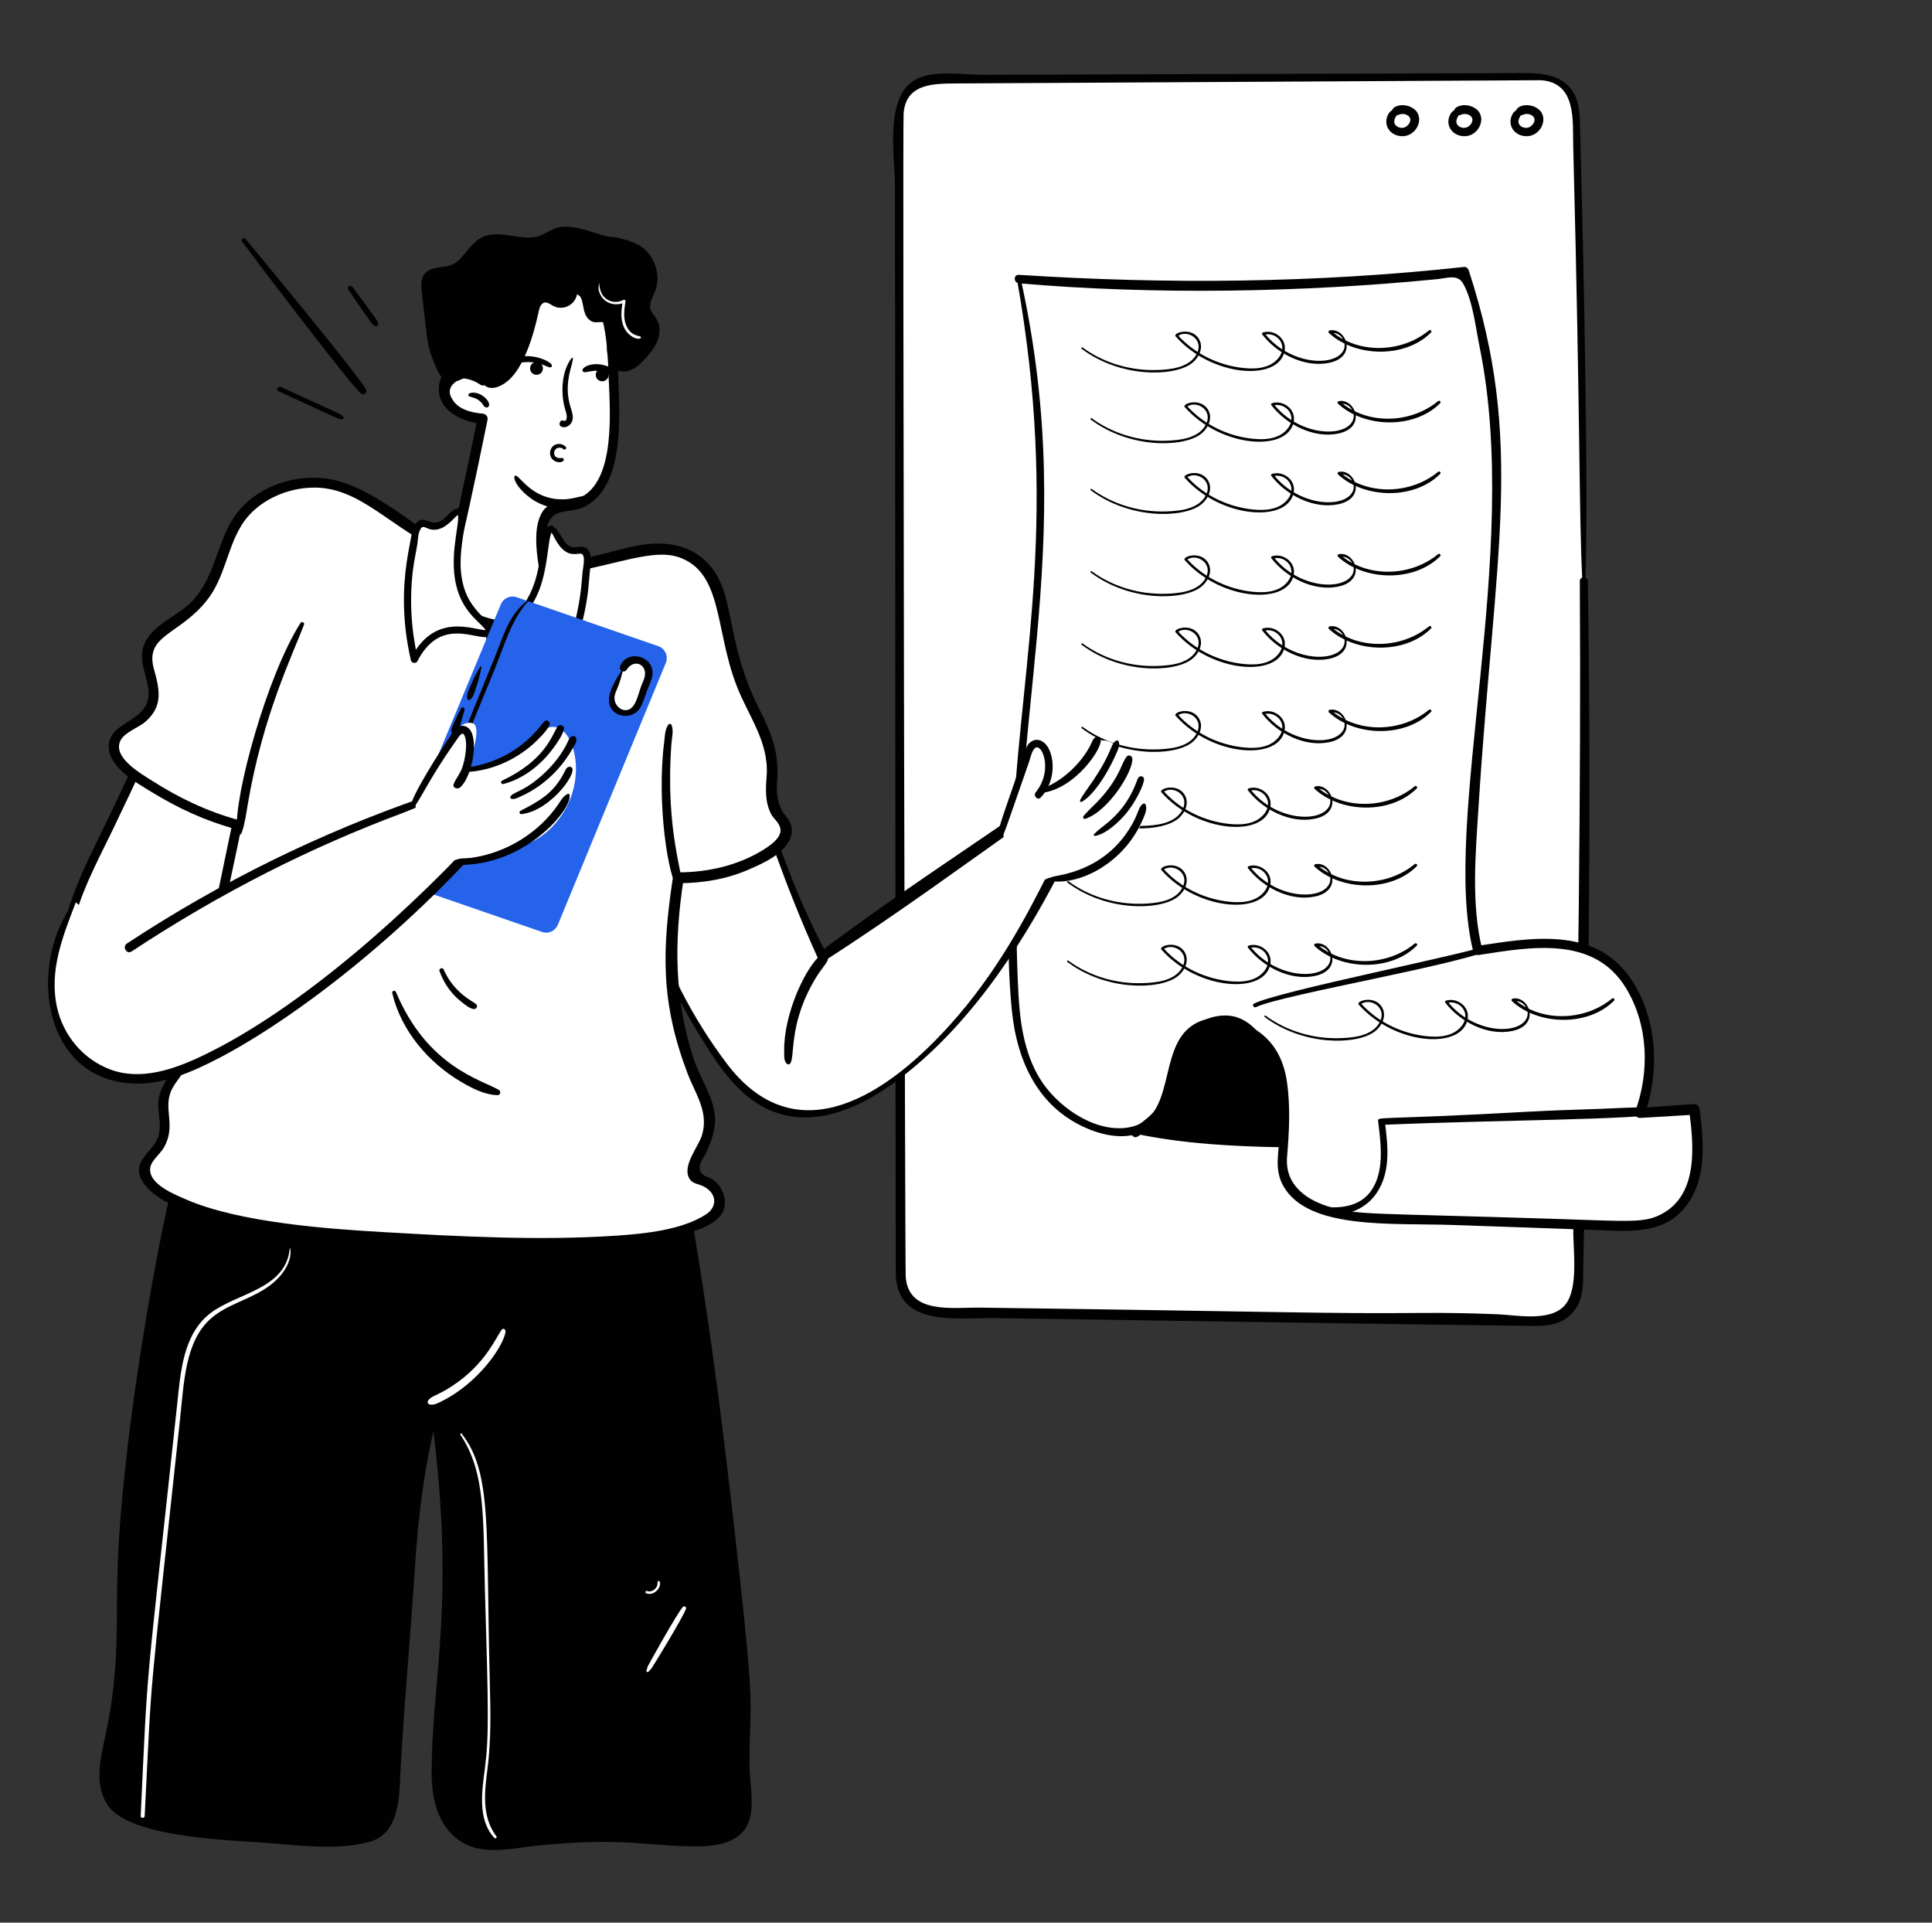 <svg width="201" height="200" viewBox="0 0 201 200" fill="none" xmlns="http://www.w3.org/2000/svg">
<rect x="0" y="0" width="201" height="200" fill="#333333" stroke="none"/>
<g id="Frame">
<path id="Vector" d="M163.947 11.461C163.893 9.509 162.289 7.961 160.337 7.969C139.269 8.061 118.2 8.153 97.132 8.246C95.151 8.255 93.551 9.864 93.553 11.845L93.709 132.901C93.711 134.864 95.289 136.463 97.253 136.49C118.321 136.786 139.389 137.081 160.457 137.377C162.426 137.405 164.053 135.847 164.102 133.878C165.105 93.729 165.089 52.907 163.948 11.462L163.947 11.461Z" fill="white"/>
<path id="Vector_2" d="M164.937 60.461C165.347 49.413 164.483 15.867 164.343 12.226C164.206 8.65 162.101 7.589 158.757 7.6C147.96 7.636 104.769 7.773 102.267 7.781C100.224 7.787 97.433 7.287 95.501 8.151C91.917 9.753 93.108 16.269 93.113 19.383C93.127 27.293 93.164 130.859 93.191 132.46C93.286 138.117 99.547 137.054 103.573 137.113C103.613 137.113 157.151 137.927 159.666 137.928C161.34 137.929 162.837 137.651 163.878 136.203C164.848 134.853 164.679 133.196 164.717 131.615C165.761 87.818 165.227 64.197 165.203 60.461C165.199 59.919 164.355 59.917 164.359 60.461C164.494 81.878 164.169 106.423 163.685 127.835C163.637 129.964 164.292 134.1 162.776 135.801C161.242 137.521 157.778 136.793 155.717 136.709C153.083 136.603 150.453 136.554 147.816 136.578C137.897 136.667 134.351 136.455 101.993 136.023C99.134 135.985 94.475 136.769 94.227 132.775C94.155 131.618 93.9 13.383 94.006 11.847C94.223 8.7 97.06 8.695 99.502 8.681C139.492 8.46 159.77 8.347 160.337 8.345C164.046 8.629 163.603 12.533 163.675 15.291C164.445 45.053 164.247 53.001 164.624 60.461C164.634 60.661 164.929 60.663 164.937 60.461Z" fill="#010101"/>
<path id="Vector_3" d="M145.266 11.569C144.827 11.831 144.49 12.44 144.707 13.01C144.93 13.595 145.613 13.816 146.133 13.705C146.829 13.555 147.351 12.785 147.149 12.159C146.929 11.476 145.918 11.179 145.266 11.569Z" fill="white"/>
<path id="Vector_4" d="M144.427 11.888C143.839 12.985 144.599 14.11 145.812 14.169C147.355 14.245 148.287 12.263 147.132 11.354C146.465 10.829 145.527 10.832 145.041 11.185C144.555 11.537 144.949 12.198 145.49 11.954C145.354 12.015 145.529 11.939 145.574 11.917C145.664 11.874 145.501 11.935 145.563 11.921C145.625 11.908 145.601 11.904 145.782 11.861C145.885 11.836 145.675 11.866 145.781 11.861C146.243 11.835 146.031 11.896 146.025 11.856C146.025 11.861 146.157 11.883 146.174 11.887C146.227 11.901 146.279 11.925 146.333 11.937C146.395 11.952 146.231 11.886 146.319 11.932C146.471 12.011 146.529 12.07 146.546 12.068C146.514 12.072 146.475 12.006 146.519 12.05C146.623 12.15 146.62 12.153 146.63 12.161C146.677 12.198 146.567 12.066 146.618 12.145C146.635 12.171 146.677 12.275 146.703 12.291C146.655 12.261 146.672 12.177 146.715 12.344C146.718 12.355 146.727 12.429 146.734 12.433C146.7 12.413 146.731 12.327 146.727 12.416C146.724 12.515 146.745 12.505 146.669 12.734C146.635 12.836 146.717 12.647 146.664 12.742C146.641 12.782 146.564 12.93 146.528 12.963C146.537 12.955 146.593 12.888 146.537 12.949C146.357 13.143 146.302 13.163 146.387 13.103C146.323 13.148 146.289 13.174 146.159 13.239C146.082 13.278 146.168 13.239 146.174 13.233C146.134 13.272 145.791 13.319 145.989 13.289C145.983 13.269 145.72 13.321 145.691 13.289L145.747 13.296C145.481 13.255 145.402 13.187 145.309 13.132C145.221 13.081 145.371 13.193 145.297 13.124C145.259 13.089 145.223 13.052 145.186 13.015C145.115 12.944 145.227 13.089 145.175 13.001C145.083 12.846 145.085 12.832 145.111 12.901C145.083 12.827 145.063 12.76 145.051 12.682C145.07 12.805 145.011 12.577 145.127 12.301C145.091 12.387 145.141 12.28 145.146 12.27C145.173 12.22 145.348 11.903 145.373 11.853C145.341 11.917 145.395 11.819 145.401 11.807C145.743 11.17 144.799 11.194 144.426 11.89L144.427 11.888Z" fill="#010101"/>
<path id="Vector_5" d="M151.726 11.569C151.287 11.831 150.951 12.44 151.168 13.01C151.391 13.595 152.073 13.816 152.593 13.705C153.289 13.555 153.811 12.785 153.609 12.159C153.389 11.476 152.378 11.179 151.726 11.569Z" fill="white"/>
<path id="Vector_6" d="M150.888 11.888C150.3 12.985 151.06 14.11 152.273 14.169C153.816 14.245 154.748 12.263 153.593 11.354C152.926 10.829 151.988 10.832 151.502 11.185C151.016 11.537 151.41 12.198 151.951 11.954C151.815 12.015 151.99 11.939 152.035 11.917C152.125 11.874 151.962 11.935 152.024 11.921C152.086 11.908 152.062 11.904 152.243 11.861C152.346 11.836 152.136 11.866 152.242 11.861C152.704 11.835 152.492 11.896 152.486 11.856C152.486 11.861 152.618 11.883 152.635 11.887C152.688 11.901 152.74 11.925 152.794 11.937C152.856 11.952 152.692 11.886 152.78 11.932C152.932 12.011 152.99 12.07 153.007 12.068C152.975 12.072 152.936 12.006 152.98 12.05C153.084 12.15 153.081 12.153 153.091 12.161C153.138 12.198 153.028 12.066 153.079 12.145C153.096 12.171 153.138 12.275 153.164 12.291C153.116 12.261 153.133 12.177 153.176 12.344C153.179 12.355 153.188 12.429 153.195 12.433C153.161 12.413 153.192 12.327 153.188 12.416C153.185 12.515 153.206 12.505 153.13 12.734C153.096 12.836 153.178 12.647 153.125 12.742C153.102 12.782 153.025 12.93 152.989 12.963C152.998 12.955 153.054 12.888 152.998 12.949C152.818 13.143 152.763 13.163 152.848 13.103C152.784 13.148 152.75 13.174 152.62 13.239C152.543 13.278 152.629 13.239 152.635 13.233C152.595 13.272 152.252 13.319 152.45 13.289C152.444 13.269 152.181 13.321 152.152 13.289L152.208 13.296C151.942 13.255 151.863 13.187 151.77 13.132C151.682 13.081 151.832 13.193 151.758 13.124C151.72 13.089 151.684 13.052 151.647 13.015C151.576 12.944 151.688 13.089 151.636 13.001C151.544 12.846 151.546 12.832 151.572 12.901C151.544 12.827 151.524 12.76 151.512 12.682C151.531 12.805 151.472 12.577 151.588 12.301C151.552 12.387 151.602 12.28 151.607 12.27C151.634 12.22 151.809 11.903 151.834 11.853C151.802 11.917 151.856 11.819 151.862 11.807C152.204 11.17 151.26 11.194 150.887 11.89L150.888 11.888Z" fill="#010101"/>
<path id="Vector_7" d="M158.187 11.569C157.748 11.831 157.412 12.44 157.629 13.01C157.852 13.595 158.534 13.816 159.054 13.705C159.75 13.555 160.272 12.785 160.07 12.159C159.85 11.476 158.839 11.179 158.187 11.569Z" fill="white"/>
<path id="Vector_8" d="M157.348 11.888C156.761 12.985 157.52 14.11 158.733 14.169C160.277 14.245 161.209 12.263 160.053 11.354C159.386 10.829 158.449 10.832 157.962 11.185C157.477 11.537 157.87 12.198 158.411 11.954C158.275 12.015 158.45 11.939 158.495 11.917C158.585 11.874 158.422 11.935 158.485 11.921C158.547 11.908 158.522 11.904 158.703 11.861C158.807 11.836 158.597 11.866 158.703 11.861C159.164 11.835 158.953 11.896 158.946 11.856C158.947 11.861 159.078 11.883 159.095 11.887C159.149 11.901 159.201 11.925 159.254 11.937C159.316 11.952 159.152 11.886 159.24 11.932C159.392 12.011 159.45 12.07 159.467 12.068C159.435 12.072 159.396 12.006 159.441 12.05C159.544 12.15 159.541 12.153 159.551 12.161C159.599 12.198 159.489 12.066 159.539 12.145C159.556 12.171 159.599 12.275 159.624 12.291C159.576 12.261 159.593 12.177 159.637 12.344C159.639 12.355 159.648 12.429 159.655 12.433C159.621 12.413 159.652 12.327 159.649 12.416C159.645 12.515 159.667 12.505 159.59 12.734C159.556 12.836 159.639 12.647 159.585 12.742C159.563 12.782 159.485 12.93 159.449 12.963C159.458 12.955 159.515 12.888 159.459 12.949C159.278 13.143 159.223 13.163 159.308 13.103C159.245 13.148 159.21 13.174 159.081 13.239C159.003 13.278 159.089 13.239 159.095 13.233C159.055 13.272 158.712 13.319 158.911 13.289C158.904 13.269 158.641 13.321 158.613 13.289L158.668 13.296C158.403 13.255 158.323 13.187 158.23 13.132C158.143 13.081 158.293 13.193 158.218 13.124C158.18 13.089 158.144 13.052 158.107 13.015C158.036 12.944 158.149 13.089 158.097 13.001C158.004 12.846 158.007 12.832 158.033 12.901C158.005 12.827 157.985 12.76 157.973 12.682C157.991 12.805 157.932 12.577 158.048 12.301C158.012 12.387 158.062 12.28 158.067 12.27C158.094 12.22 158.269 11.903 158.295 11.853C158.263 11.917 158.316 11.819 158.323 11.807C158.665 11.17 157.721 11.194 157.347 11.89L157.348 11.888Z" fill="#010101"/>
<path id="Vector_9" d="M105.999 29.03C111.783 57.619 105.247 67.488 105.465 98.767C105.501 103.882 105.3 110.955 110.003 114.984C112.16 116.831 116.067 118.681 118.807 117.311C122.733 115.349 120.985 108.417 124.946 106.723C127.175 105.77 130.097 106.951 131.619 108.502C133.524 110.443 133.577 113.311 133.639 116.575C133.705 120.115 133.055 120.781 133.552 122.263C134.741 125.809 139.349 126.543 143.087 126.668C170.267 127.577 170.963 127.935 173.213 126.699C175.038 125.697 176.111 123.666 176.463 121.615C176.814 119.563 176.545 117.462 176.276 115.398C174.391 115.522 172.505 115.645 170.62 115.769C173.147 108.857 170.653 99.39 163.381 98.26C160.806 97.86 157.675 98.26 153.742 98.872C151.343 90.341 156.221 61.379 155.617 45.813C155.466 41.929 154.851 35.808 152.334 28.254C136.947 29.955 121.448 30.214 106 29.029L105.999 29.03Z" fill="white"/>
<path id="Vector_10" d="M105.809 29.083C110.107 53.275 106.435 68.051 105.438 84.602C105.032 91.344 104.595 98.347 105.268 105.085C105.814 110.548 108.127 115.472 113.519 117.553C115.604 118.359 118.181 118.615 119.971 117.019C122.595 114.677 122.027 109.917 124.123 107.862C125.759 106.259 128.376 106.85 130.121 107.931C133.419 109.973 133.269 114.508 133.141 117.928C133.069 119.858 132.514 121.632 133.537 123.409C136.135 127.92 144.713 127.211 151.047 127.423C155.955 127.587 160.864 127.765 165.772 127.939C169.002 128.053 172.725 128.517 175.097 125.834C177.639 122.958 177.273 118.926 176.825 115.399C176.79 115.119 176.602 114.828 176.275 114.849C174.389 114.969 172.505 115.111 170.619 115.251C170.786 115.47 170.953 115.689 171.12 115.908C172.719 111.327 172.403 105.749 169.582 101.693C165.867 96.351 159.187 97.555 153.613 98.409C153.81 98.521 154.007 98.633 154.204 98.745C153.046 94.104 153.513 88.825 153.811 84.108C155.489 57.44 158.649 45.993 152.803 28.125C152.743 27.938 152.549 27.743 152.332 27.766C136.913 29.452 121.467 29.583 105.998 28.589C105.429 28.553 105.439 29.422 105.998 29.471C120.133 30.692 135.54 30.421 149.545 29.035C150.597 28.931 151.648 28.495 152.223 29.506C153.233 31.283 153.522 34.084 153.931 36.077C158.349 57.583 149.892 85.484 153.277 99.001C153.345 99.273 153.616 99.375 153.868 99.336C159.258 98.504 165.815 97.299 169.155 102.769C171.495 106.603 171.644 111.479 170.118 115.632C170.005 115.94 170.301 116.307 170.619 116.289C172.504 116.181 174.39 116.076 176.275 115.949L175.725 115.399C176.195 118.999 176.757 124.149 172.947 126.246C171.098 127.264 169.561 127.035 161.393 126.778C142.216 126.174 141.74 126.395 138.742 125.651C136.084 124.992 133.653 123.352 133.903 120.354C134.121 117.73 134.271 115.092 133.879 112.471C133.527 110.117 132.47 108.16 130.367 106.947C128.527 105.885 126.046 105.399 124.15 106.597C120.249 109.065 122.582 116.609 117.199 117.313C113.733 117.766 109.934 115.039 108.196 112.22C106.587 109.609 106.123 106.443 105.959 103.435C104.423 75.243 112.509 57.634 106.187 28.977C106.132 28.727 105.764 28.835 105.807 29.081L105.809 29.083Z" fill="#010101"/>
<path id="Vector_11" d="M118.139 117.801C123.202 118.546 128.29 118.941 133.388 118.991C134.154 111.233 130.684 106.741 128.414 106.156C126.888 105.76 124.846 106.575 123.745 107.702C122.119 109.365 123.182 111.017 121.982 113.686C121.317 115.167 120.124 116.585 118.139 117.801Z" fill="black"/>
<path id="Vector_12" d="M118.105 117.928C123.107 118.981 128.287 119.254 133.389 119.341C133.591 119.345 133.721 119.177 133.738 118.992C133.997 116.276 133.859 113.46 132.891 110.883C132.137 108.878 130.665 106.267 128.39 105.736C126.287 105.245 123.543 106.553 122.638 108.514C121.618 110.725 123.208 113.93 117.899 117.389C117.385 117.723 117.861 118.549 118.381 118.215C120.919 116.579 122.734 114.392 123.107 111.319C123.394 108.96 124.107 107.153 126.722 106.572C129.007 106.065 130.567 107.932 131.546 109.771C132.527 111.613 132.986 113.656 133.109 115.729C133.15 116.419 133.216 117.177 133.119 117.861C132.97 118.916 132.836 118.643 131.622 118.617C127.107 118.52 122.637 118.025 118.141 117.671C117.994 117.659 117.961 117.898 118.106 117.929L118.105 117.928ZM173.866 115.379C171.532 115.043 169.043 115.249 166.689 115.337C164.183 115.433 161.671 115.493 159.167 115.634C142.948 116.543 143.309 116.079 143.381 116.667C143.64 118.803 144.001 121.377 142.948 123.378C141.844 125.475 139.686 125.729 137.591 125.551C137.257 125.523 137.235 126.003 137.517 126.103C139.367 126.763 141.618 126.042 142.864 124.569C144.765 122.323 144.424 119.277 144.059 116.575L143.726 117.013C156.135 116.472 170.336 116.522 173.865 115.742C174.037 115.704 174.051 115.407 173.865 115.381L173.866 115.379ZM112.539 36.289C116.56 39.299 121.976 39.191 123.889 37.863C124.665 37.324 125.27 36.233 124.763 35.314C124.007 33.945 121.985 34.623 122.312 34.992C126.102 39.276 133.237 39.731 133.664 36.383C133.819 35.165 132.517 34.234 131.391 34.584C131.317 34.607 131.256 34.708 131.311 34.78C132.84 36.783 135.698 38.267 138.261 37.746C141.335 37.121 139.993 34.009 138.321 34.377C138.209 34.402 138.17 34.558 138.253 34.634C141.003 37.178 146.185 37.297 148.878 34.589C149.019 34.447 148.811 34.249 148.661 34.373C145.82 36.722 141.303 36.871 138.47 34.417L138.402 34.673C139.413 34.416 140.257 35.607 139.735 36.51C138.751 38.213 134.087 37.932 131.52 34.617C131.501 34.692 131.481 34.766 131.461 34.841C132.794 34.415 134.216 35.967 132.869 37.398C131.875 38.455 130.198 38.419 128.875 38.219C126.435 37.849 124.135 36.66 122.492 34.81V34.991C123.495 34.179 125.467 35.343 124.388 37.009C123.579 38.257 121.759 38.441 120.408 38.487C117.643 38.582 114.86 37.781 112.623 36.142C112.535 36.077 112.453 36.223 112.538 36.288L112.539 36.289ZM113.486 43.646C117.507 46.655 122.923 46.547 124.837 45.219C125.612 44.681 126.217 43.589 125.711 42.671C124.955 41.301 122.933 41.979 123.259 42.349C127.049 46.633 134.185 47.088 134.611 43.74C134.767 42.521 133.464 41.591 132.338 41.941C132.265 41.963 132.203 42.065 132.258 42.137C133.787 44.14 136.645 45.624 139.208 45.103C142.282 44.477 140.941 41.365 139.268 41.734C139.157 41.759 139.117 41.915 139.2 41.991C141.951 44.535 147.133 44.654 149.825 41.946C149.967 41.803 149.758 41.606 149.609 41.729C146.767 44.079 142.25 44.228 139.417 41.773L139.349 42.03C140.36 41.773 141.204 42.963 140.682 43.867C139.698 45.569 135.035 45.289 132.467 41.974C132.448 42.049 132.428 42.123 132.409 42.197C133.741 41.772 135.163 43.323 133.817 44.755C132.822 45.812 131.145 45.776 129.823 45.575C127.383 45.205 125.082 44.017 123.439 42.167V42.347C124.442 41.535 126.414 42.699 125.335 44.365C124.527 45.614 122.706 45.798 121.355 45.844C118.59 45.939 115.807 45.138 113.571 43.499C113.483 43.434 113.4 43.58 113.485 43.645L113.486 43.646ZM113.486 51.002C117.507 54.011 122.923 53.903 124.837 52.575C125.612 52.037 126.217 50.945 125.711 50.027C124.955 48.657 122.933 49.335 123.259 49.705C127.049 53.989 134.185 54.444 134.611 51.096C134.767 49.877 133.464 48.947 132.338 49.297C132.265 49.319 132.203 49.421 132.258 49.493C133.787 51.496 136.645 52.98 139.208 52.459C142.282 51.833 140.941 48.721 139.268 49.09C139.157 49.115 139.117 49.271 139.2 49.347C141.951 51.891 147.133 52.01 149.825 49.302C149.967 49.159 149.758 48.962 149.609 49.085C146.767 51.435 142.25 51.584 139.417 49.129L139.349 49.386C140.36 49.129 141.204 50.319 140.682 51.223C139.698 52.925 135.035 52.645 132.467 49.33C132.448 49.405 132.428 49.479 132.409 49.553C133.741 49.128 135.163 50.679 133.817 52.111C132.822 53.168 131.145 53.132 129.823 52.931C127.383 52.561 125.082 51.373 123.439 49.523V49.703C124.442 48.891 126.414 50.055 125.335 51.721C124.527 52.97 122.706 53.154 121.355 53.2C118.59 53.295 115.807 52.494 113.571 50.855C113.483 50.79 113.4 50.936 113.485 51.001L113.486 51.002ZM113.486 59.565C117.507 62.574 122.923 62.466 124.837 61.138C125.612 60.599 126.217 59.508 125.711 58.589C124.955 57.22 122.933 57.898 123.259 58.267C127.049 62.551 134.185 63.007 134.611 59.659C134.767 58.44 133.464 57.509 132.338 57.859C132.265 57.882 132.203 57.983 132.258 58.055C133.787 60.059 136.645 61.543 139.208 61.021C142.282 60.396 140.941 57.284 139.268 57.653C139.157 57.677 139.117 57.833 139.2 57.909C141.951 60.453 147.133 60.573 149.825 57.865C149.967 57.722 149.758 57.525 149.609 57.648C146.767 59.997 142.25 60.147 139.417 57.692L139.349 57.949C140.36 57.691 141.204 58.882 140.682 59.785C139.698 61.488 135.035 61.207 132.467 57.893C132.448 57.967 132.428 58.041 132.409 58.116C133.741 57.691 135.163 59.242 133.817 60.673C132.822 61.731 131.145 61.695 129.823 61.494C127.383 61.124 125.082 59.935 123.439 58.085V58.266C124.442 57.454 126.414 58.618 125.335 60.284C124.527 61.533 122.706 61.717 121.355 61.763C118.59 61.857 115.807 61.057 113.571 59.417C113.483 59.353 113.4 59.499 113.485 59.563L113.486 59.565ZM112.539 67.076C116.56 70.085 121.976 69.977 123.889 68.649C124.665 68.111 125.27 67.019 124.763 66.101C124.007 64.731 121.985 65.409 122.312 65.779C126.102 70.063 133.237 70.518 133.664 67.17C133.819 65.951 132.517 65.021 131.391 65.371C131.317 65.393 131.256 65.495 131.311 65.567C132.84 67.57 135.698 69.054 138.261 68.533C141.335 67.907 139.993 64.795 138.321 65.164C138.209 65.189 138.17 65.345 138.253 65.421C141.003 67.965 146.185 68.084 148.878 65.376C149.019 65.233 148.811 65.036 148.661 65.159C145.82 67.509 141.303 67.658 138.47 65.203L138.402 65.46C139.413 65.203 140.257 66.393 139.735 67.297C138.751 68.999 134.087 68.719 131.52 65.404C131.501 65.479 131.481 65.553 131.461 65.627C132.794 65.202 134.216 66.753 132.869 68.185C131.875 69.242 130.198 69.206 128.875 69.005C126.435 68.635 124.135 67.447 122.492 65.597V65.777C123.495 64.965 125.467 66.129 124.388 67.795C123.579 69.044 121.759 69.228 120.408 69.274C117.643 69.369 114.86 68.568 112.623 66.929C112.535 66.864 112.453 67.01 112.538 67.075L112.539 67.076ZM112.539 75.755C116.56 78.764 121.976 78.656 123.889 77.328C124.665 76.789 125.27 75.698 124.763 74.779C124.007 73.41 121.985 74.088 122.312 74.457C126.102 78.741 133.237 79.197 133.664 75.849C133.819 74.63 132.517 73.699 131.391 74.049C131.317 74.072 131.256 74.173 131.311 74.245C132.84 76.249 135.698 77.733 138.261 77.211C141.335 76.586 139.993 73.474 138.321 73.843C138.209 73.867 138.17 74.023 138.253 74.099C141.003 76.643 146.185 76.763 148.878 74.055C149.019 73.912 148.811 73.715 148.661 73.838C145.82 76.187 141.303 76.337 138.47 73.882L138.402 74.139C139.413 73.881 140.257 75.072 139.735 75.975C138.751 77.678 134.087 77.397 131.52 74.083C131.501 74.157 131.481 74.231 131.461 74.306C132.794 73.881 134.216 75.432 132.869 76.863C131.875 77.921 130.198 77.885 128.875 77.684C126.435 77.314 124.135 76.125 122.492 74.275V74.456C123.495 73.644 125.467 74.808 124.388 76.474C123.579 77.723 121.759 77.907 120.408 77.953C117.643 78.047 114.86 77.247 112.623 75.607C112.535 75.543 112.453 75.689 112.538 75.753L112.539 75.755ZM111.054 83.714C115.075 86.723 120.491 86.615 122.405 85.287C123.18 84.749 123.785 83.657 123.279 82.739C122.523 81.369 120.501 82.047 120.827 82.417C124.617 86.701 131.753 87.156 132.179 83.808C132.335 82.589 131.032 81.659 129.906 82.009C129.833 82.031 129.771 82.133 129.826 82.205C131.355 84.208 134.213 85.692 136.776 85.171C139.85 84.545 138.509 81.433 136.836 81.802C136.725 81.827 136.685 81.983 136.768 82.059C139.519 84.603 144.701 84.722 147.393 82.014C147.535 81.871 147.326 81.674 147.177 81.797C144.335 84.147 139.818 84.296 136.985 81.841L136.917 82.098C137.928 81.841 138.772 83.031 138.25 83.935C137.266 85.637 132.603 85.357 130.035 82.042C130.016 82.117 129.996 82.191 129.977 82.265C131.309 81.84 132.731 83.391 131.385 84.823C130.39 85.88 128.713 85.844 127.391 85.643C124.951 85.273 122.65 84.085 121.007 82.235V82.415C122.01 81.603 123.982 82.767 122.903 84.433C122.095 85.682 120.274 85.866 118.923 85.912C116.158 86.007 113.375 85.206 111.139 83.567C111.051 83.502 110.968 83.648 111.053 83.713L111.054 83.714ZM111.054 91.809C115.075 94.818 120.491 94.71 122.405 93.382C123.18 92.843 123.785 91.752 123.279 90.833C122.523 89.464 120.501 90.142 120.827 90.511C124.617 94.795 131.753 95.251 132.179 91.903C132.335 90.684 131.032 89.753 129.906 90.103C129.833 90.126 129.771 90.227 129.826 90.299C131.355 92.303 134.213 93.787 136.776 93.265C139.85 92.64 138.509 89.528 136.836 89.897C136.725 89.921 136.685 90.077 136.768 90.153C139.519 92.697 144.701 92.817 147.393 90.109C147.535 89.966 147.326 89.769 147.177 89.892C144.335 92.241 139.818 92.391 136.985 89.936L136.917 90.193C137.928 89.935 138.772 91.126 138.25 92.029C137.266 93.732 132.603 93.451 130.035 90.137C130.016 90.211 129.996 90.285 129.977 90.36C131.309 89.935 132.731 91.486 131.385 92.917C130.39 93.975 128.713 93.939 127.391 93.738C124.951 93.368 122.65 92.179 121.007 90.329V90.51C122.01 89.698 123.982 90.862 122.903 92.528C122.095 93.777 120.274 93.961 118.923 94.007C116.158 94.101 113.375 93.301 111.139 91.661C111.051 91.597 110.968 91.743 111.053 91.807L111.054 91.809ZM111.054 100.07C115.075 103.079 120.491 102.971 122.405 101.643C123.18 101.105 123.785 100.013 123.279 99.095C122.523 97.725 120.501 98.403 120.827 98.773C124.617 103.057 131.753 103.512 132.179 100.164C132.335 98.945 131.032 98.015 129.906 98.365C129.833 98.387 129.771 98.489 129.826 98.561C131.355 100.564 134.213 102.048 136.776 101.527C139.85 100.901 138.509 97.789 136.836 98.158C136.725 98.183 136.685 98.339 136.768 98.415C139.519 100.959 144.701 101.078 147.393 98.37C147.535 98.227 147.326 98.03 147.177 98.153C144.335 100.503 139.818 100.652 136.985 98.197L136.917 98.454C137.928 98.197 138.772 99.387 138.25 100.291C137.266 101.993 132.603 101.713 130.035 98.398C130.016 98.473 129.996 98.547 129.977 98.621C131.309 98.196 132.731 99.747 131.385 101.179C130.39 102.236 128.713 102.2 127.391 101.999C124.951 101.629 122.65 100.441 121.007 98.591V98.771C122.01 97.959 123.982 99.123 122.903 100.789C122.095 102.038 120.274 102.222 118.923 102.268C116.158 102.363 113.375 101.562 111.139 99.923C111.051 99.858 110.968 100.004 111.053 100.069L111.054 100.07ZM131.581 105.795C135.602 108.804 141.018 108.696 142.931 107.368C143.707 106.829 144.312 105.738 143.805 104.819C143.049 103.45 141.027 104.128 141.354 104.497C145.144 108.781 152.279 109.237 152.706 105.889C152.861 104.67 151.559 103.739 150.433 104.089C150.359 104.112 150.298 104.213 150.353 104.285C151.882 106.289 154.74 107.773 157.303 107.251C160.377 106.626 159.035 103.514 157.363 103.883C157.251 103.907 157.212 104.063 157.295 104.139C160.045 106.683 165.227 106.803 167.92 104.095C168.061 103.952 167.853 103.755 167.703 103.878C164.862 106.227 160.345 106.377 157.512 103.922L157.444 104.179C158.455 103.921 159.299 105.112 158.777 106.015C157.793 107.718 153.129 107.437 150.562 104.123C150.543 104.197 150.523 104.271 150.503 104.346C151.836 103.921 153.258 105.472 151.911 106.903C150.917 107.961 149.24 107.925 147.917 107.724C145.477 107.354 143.177 106.165 141.534 104.315V104.496C142.537 103.684 144.509 104.848 143.43 106.514C142.621 107.763 140.801 107.947 139.45 107.993C136.685 108.087 133.902 107.287 131.665 105.647C131.577 105.583 131.495 105.729 131.58 105.793L131.581 105.795Z" fill="#010101"/>
<path id="Vector_13" d="M70.57 120.421C75.264 151.313 77.63 173.985 77.608 178.225C77.601 179.58 77.339 181.297 77.421 184.923C77.49 187.951 77.722 188.929 77.074 189.881C75.678 191.932 71.794 191.513 69.672 191.325C54.28 189.965 50.816 193.729 47.444 190.414C42.352 185.41 49.327 174.771 45.261 146.121C43.564 152.031 43.011 156.908 42.817 160.25C42.301 169.129 41.556 177.993 40.953 186.867C40.849 188.385 40.429 189.929 39.147 190.748C38.331 191.269 36.474 191.665 28.433 191.25C14.22 190.515 12.034 188.861 11.203 186.789C10.42 184.837 10.93 182.747 11.203 181.555C14.318 167.945 10.229 167.856 16.159 134.367C18.738 119.807 19.999 117.063 22.273 115.148C24.706 113.099 26.437 113.567 38.077 113.721C52.256 113.907 54.278 113.273 59.562 114.947C64.439 116.493 68.196 118.771 70.57 120.42V120.421Z" fill="black"/>
<path id="Vector_14" d="M70.317 120.421C72.257 137.588 76.882 167.506 77.04 177.798C77.091 181.139 76.701 179.46 76.927 187.092C76.965 188.353 77.043 189.489 75.837 190.255C73.769 191.569 70.454 190.787 68.173 190.623C56.705 189.797 54.404 191.878 50.123 191.179C47.041 190.677 46.077 187.406 46.036 184.699C45.949 178.967 48.654 166.402 45.774 145.981C45.697 145.438 44.882 145.517 44.752 145.981C41.834 156.391 42.086 166.319 40.724 182.953C40.557 184.991 40.935 189.105 38.798 190.341C37.179 191.277 34.469 190.932 32.72 190.908C28.681 190.853 15.754 190.547 12.628 187.989C10.497 186.245 11.348 183.068 11.846 180.74C14.223 169.637 11.702 167.31 14.809 145.572C16.002 137.235 17.056 128.477 19.672 120.437C20.707 117.252 22.442 114.488 26.034 114.117C29.744 113.733 33.599 114.113 37.316 114.168C41.922 114.236 46.528 114.158 51.133 114.217C58.21 114.307 64.522 116.752 70.363 120.776C70.801 121.078 71.215 120.363 70.779 120.063C59.197 112.115 52.474 113.334 42.376 113.298C23.82 113.231 20.9 110.775 17.77 123.945C15.755 132.417 12.761 150.508 12.271 162.118C11.983 168.951 12.557 173.108 10.976 180.499C10.463 182.896 9.718 185.745 11.307 187.908C13.567 190.98 22.889 191.383 26.904 191.642C30.509 191.874 34.788 192.553 38.36 191.622C41.755 190.737 41.532 186.508 41.689 183.735C42.074 176.946 42.704 170.17 43.142 163.383C43.518 157.545 44.178 151.917 45.774 146.263H44.752C47.583 166.611 44.877 174.45 44.91 184.506C44.919 187.292 45.637 190.301 48.271 191.751C50.545 193.003 53.559 192.22 55.981 191.974C64.743 191.084 67.695 192.068 72.392 192.069C79.938 192.071 77.971 187.103 77.971 183.481C77.971 176.727 78.618 179.121 76.948 163.911C75.35 149.355 73.561 134.74 70.816 120.353C70.763 120.077 70.286 120.136 70.318 120.421H70.317Z" fill="#010101"/>
<path id="Vector_15" d="M67.633 63.727C64.723 64.129 61 87.665 72.105 105.903C74.981 110.625 77.396 114.592 81.681 115.613C90.133 117.625 101.732 107.194 110.611 88.819C109.543 87.306 108.475 85.793 107.407 84.281C100.126 89.345 92.845 94.409 85.563 99.473C77.773 83.938 78.439 75.23 70.125 66.04C68.7 64.465 67.987 63.677 67.633 63.727Z" fill="white"/>
<path id="Vector_16" d="M67.609 63.636C65.558 63.969 64.71 70.903 64.517 72.971C63.462 84.294 65.95 96.525 72.514 107.243C74.408 110.337 76.518 113.867 79.965 115.427C84.872 117.646 90.091 114.935 93.957 111.927C101.392 106.14 106.943 97.421 111.064 89.083C111.144 88.923 111.175 88.712 111.064 88.554C110.005 87.036 108.946 85.519 107.887 84.001C107.726 83.769 107.391 83.621 107.128 83.802C99.837 88.815 92.37 93.705 85.303 99.027C85.539 99.089 85.774 99.15 86.01 99.212C80.066 88.349 78.252 76.259 72.698 68.642C71.828 67.449 70.85 66.344 69.857 65.253C69.339 64.683 68.573 63.517 67.724 63.401C67.299 63.342 67.115 63.992 67.544 64.051C68.575 64.193 69.856 66.214 70.505 66.948C77.554 74.927 77.707 83.353 85.118 99.733C85.23 99.981 85.608 100.057 85.825 99.919C93.273 95.148 100.454 89.849 107.688 84.759C107.436 84.693 107.182 84.626 106.93 84.56C107.676 85.605 108.61 86.67 109.236 87.791C109.88 88.942 109.771 89.367 109.184 90.545C106.717 95.499 103.641 101.291 98.776 106.673C91.28 114.967 82.339 119.569 75.584 110.597C68.448 101.119 64.954 89.681 64.9 77.626C64.886 74.571 65.058 71.461 65.658 68.461C65.878 67.356 66.304 64.191 67.66 63.817C67.779 63.784 67.727 63.617 67.61 63.636H67.609Z" fill="#010101"/>
<path id="Vector_17" d="M19.673 67.997C15.547 77.264 12.384 83.941 9.881 89.036C8.439 91.971 5.747 97.371 7.307 102.611C7.991 104.907 9.113 105.901 9.731 106.341C12.745 108.488 16.788 106.715 16.945 106.619C19.157 105.276 20.632 103.013 21.885 100.75C24.354 96.289 26.262 91.518 27.549 86.584C28.639 82.402 28.209 80.053 28.152 79.469C27.959 77.509 27.689 74.783 25.724 72.179C23.709 69.509 21.011 68.423 19.673 67.997V67.997Z" fill="white"/>
<path id="Vector_18" d="M19.566 67.935C16.865 71.959 16.925 73.57 9.964 87.797C7.432 92.972 3.901 100.691 8.463 105.845C10.107 107.703 12.637 108.159 14.996 107.727C17.569 107.257 19.301 105.609 20.785 103.499C23.095 100.215 24.777 96.371 26.177 92.622C27.495 89.093 28.788 85.285 28.805 81.475C28.831 75.191 26.047 69.547 19.817 67.48C19.159 67.261 18.876 68.301 19.531 68.517C33.501 73.122 26.37 91.479 21.625 100.178C20.325 102.561 18.645 105.627 15.889 106.491C13.185 107.339 10.117 106.895 8.568 104.323C5.094 98.555 9.165 91.639 11.701 86.373C12.977 83.725 14.232 81.069 15.461 78.399C16.996 75.065 18.893 71.599 19.795 68.032C19.83 67.891 19.645 67.819 19.566 67.936V67.935Z" fill="#010101"/>
<path id="Vector_19" d="M48.951 58.275C41.159 55.509 37.669 49.02 30.896 50.38C30.145 50.531 28.329 50.895 26.558 52.249C22.683 55.21 24.218 58.941 20.352 62.959C17.882 65.527 15.805 65.511 15.347 67.764C14.916 69.881 16.557 70.841 15.981 72.869C15.237 75.488 12.145 75.512 11.843 77.407C11.535 79.339 15.136 81.439 17.441 82.782C20.309 84.455 22.919 85.31 24.653 85.767C19.54 110.509 20.098 108.743 19.11 110.515C18.149 112.237 17.139 112.875 16.964 114.624C16.822 116.039 17.347 116.507 17.083 117.861C16.671 119.983 14.997 120.429 14.937 121.597C14.847 123.378 18.539 125.175 21.495 126.107C31.803 129.359 55.659 129.201 64.058 129.068C64.058 129.068 74.605 128.184 74.907 125.333C74.941 125.014 74.836 124.101 74.223 123.437C73.472 122.623 72.659 122.958 72.235 122.404C71.457 121.389 73.647 119.569 73.836 116.798C73.95 115.128 73.238 114.553 72.057 111.504C71.545 110.183 70.597 106.97 70.166 104.719C69.691 102.238 69.609 97.396 70.57 91.31C74.163 91.359 76.701 90.409 78.127 89.721C79.323 89.145 81.823 87.934 81.823 86.359C81.823 85.466 81.009 85.335 80.511 83.868C80.007 82.383 80.311 81.273 80.392 80.133C80.569 77.642 79.397 75.863 78.365 73.807C74.527 66.154 76.207 61.758 72.881 58.666C67.545 53.706 60.333 62.317 48.951 58.275Z" fill="white"/>
<path id="Vector_20" d="M49.027 58.146C44.413 56.007 40.708 51.995 35.937 50.266C31.782 48.76 26.383 50.3 24.085 54.208C22.454 56.983 22.293 60.119 19.962 62.569C18.487 64.12 15.701 65.017 14.948 67.171C14.075 69.665 16.805 72.033 14.534 74.185C13.425 75.235 11.363 75.763 11.315 77.589C11.257 79.811 14.185 81.415 15.784 82.395C18.529 84.078 21.409 85.406 24.521 86.247C24.405 86.043 24.29 85.839 24.174 85.635C22.951 91.547 21.696 97.452 20.511 103.371C19.999 105.929 19.743 108.615 18.315 110.861C17.619 111.955 16.774 112.878 16.529 114.187C16.275 115.551 16.915 116.939 16.454 118.267C15.927 119.787 13.833 120.698 14.634 122.521C18.025 130.233 54.317 129.719 62.863 129.613C65.669 129.579 68.559 129.136 71.25 128.352C72.521 127.982 74.172 127.498 75.009 126.384C75.845 125.27 75.304 123.465 74.15 122.691C73.651 122.356 73.145 122.425 72.873 121.866C72.554 121.209 73.163 120.523 73.457 119.904C73.973 118.816 74.41 117.655 74.393 116.432C74.365 114.262 72.838 112.201 72.177 110.177C70.134 103.919 70.125 97.944 71.115 91.461L70.57 91.877C73.107 91.864 75.581 91.467 77.915 90.444C79.413 89.787 81.494 88.877 82.185 87.269C82.83 85.77 81.691 84.89 81.486 84.559C80.861 83.548 80.766 82.428 80.853 81.28C81.074 78.35 80.318 76.379 79.01 73.793C75.715 67.277 76.384 62.753 74.498 59.713C72.655 56.741 69.519 56.143 66.293 56.754C61.707 57.623 56.579 60.211 49.114 57.69C48.369 57.439 48.049 58.616 48.79 58.865C58.359 62.083 66.211 56.505 70.549 57.939C75.221 59.485 74.354 65.431 76.631 71.322C77.849 74.473 80.019 77.182 79.76 80.705C79.657 82.099 79.572 83.426 80.244 84.714C80.667 85.525 82.611 86.467 79.328 88.453C76.667 90.063 73.659 90.727 70.57 90.747C70.346 90.749 70.061 90.92 70.025 91.163C68.855 98.89 68.729 104.262 71.512 111.615C72.338 113.796 73.749 115.631 73.043 118.047C72.699 119.224 71.057 121.123 71.645 122.45C71.966 123.173 72.564 123.094 73.179 123.405C74.603 124.125 74.666 125.53 73.445 126.326C70.979 127.935 67.103 128.333 64.22 128.529C56.211 129.075 47.931 128.63 39.931 128.17C33.977 127.827 24.899 127.162 19.411 124.791C18.201 124.269 15.758 123.293 15.622 121.809C15.529 120.797 16.59 120.195 17.074 119.328C18.387 116.975 16.867 115.295 17.903 113.267C18.249 112.591 18.778 112.012 19.185 111.372C20.567 109.195 20.875 106.685 21.366 104.203C25.088 85.409 25.566 85.503 24.786 85.291C21.576 84.417 18.609 82.997 15.81 81.207C14.681 80.485 11.675 78.788 12.53 77.042C12.964 76.155 14.396 75.714 15.127 75.077C17.014 73.432 16.595 71.703 16.011 69.582C15.041 66.054 18.61 66.085 21.486 62.497C23.359 60.161 23.571 57.273 25.045 54.771C26.797 51.798 30.774 50.255 34.132 50.846C38.909 51.687 42.105 56.479 48.913 58.423C49.071 58.469 49.186 58.222 49.028 58.149L49.027 58.146Z" fill="#010101"/>
<path id="Vector_21" d="M57.722 27.586C59.887 27.965 61.159 29.418 61.675 30.026C62.851 31.412 63.585 33.253 63.763 37.639C63.968 42.664 64.287 50.496 60.433 52.331C59.038 52.995 58.065 52.197 57.151 53.123C56.025 54.263 56.309 56.573 56.745 60.115C57.009 62.257 57.239 62.712 56.855 63.405C55.551 65.762 49.471 65.773 47.395 62.63C46.1 60.67 47.045 58.435 48.021 53.96C49.034 49.312 49.783 45.643 50.204 43.557C46.563 43.427 45.575 40.468 46.499 39.354C47.119 38.605 48.709 38.553 50.271 39.575C50.125 36.915 50.493 34.803 50.836 33.421C51.399 31.151 51.761 29.677 53.154 28.606C55.037 27.159 57.329 27.519 57.721 27.587L57.722 27.586Z" fill="white"/>
<path id="Vector_22" d="M57.657 27.821C62.768 29.257 63.146 34.359 63.303 38.827C63.425 42.277 64.224 50.259 60.119 51.875C58.509 52.509 56.958 51.797 56.166 53.759C55.039 56.546 56.8 61.372 56.539 62.721C55.993 65.536 47.838 65.317 47.316 60.815C47.108 59.013 47.569 59.268 50.715 43.697C50.788 43.339 50.563 43.058 50.205 43.027C49.047 42.927 47.578 42.585 46.999 41.426C46.52 40.612 46.864 39.914 48.033 39.333C48.751 39.388 49.407 39.623 50.003 40.035C50.343 40.229 50.822 39.987 50.806 39.575C50.703 36.917 51.009 34.26 51.834 31.723C52.724 28.987 54.92 27.784 57.722 28.046C58.239 28.094 58.345 27.258 57.844 27.143C50.749 25.527 49.543 34.593 49.739 39.575C50.006 39.421 50.274 39.267 50.541 39.114C48.943 38.203 45.824 37.584 45.66 40.273C45.508 42.769 48.146 43.909 50.206 44.085C50.035 43.862 49.865 43.639 49.695 43.415C49.072 46.509 48.428 49.597 47.762 52.681C47.204 55.268 45.94 58.336 46.284 61.03C46.823 65.249 53.131 66.915 56.341 64.681C58.214 63.378 57.406 61.289 57.172 59.375C56.998 57.953 56.512 55.931 56.999 54.525C57.598 52.791 59.349 53.405 60.693 52.774C64.987 50.759 64.458 43.393 64.344 39.574C64.196 34.673 63.692 28.427 57.788 27.351C57.483 27.295 57.351 27.735 57.658 27.821L57.657 27.821Z" fill="#010101"/>
<path id="Vector_23" d="M49.686 38.975C50.367 39.33 50.429 40.711 52.121 39.784C54.043 38.73 55.298 34.7 55.729 32.559C56.183 30.305 57.354 31.465 57.881 31.686C58.735 32.045 59.835 31.273 59.789 30.348C60.215 30.28 60.602 30.643 60.763 31.043C61.033 31.713 60.91 33.039 61.841 33.239C62.136 33.302 62.445 33.186 62.741 33.24C63.158 33.316 63.452 33.718 63.541 34.132C63.73 35.007 63.193 36.044 63.551 37.177C63.731 37.749 64.194 38.268 64.788 38.347C65.561 38.449 66.217 37.821 66.743 37.246C67.22 36.723 67.704 36.189 68.008 35.55C68.884 33.707 67.563 32.994 67.362 32.185C67.188 31.484 67.646 30.803 67.893 30.125C68.483 28.509 67.739 26.518 66.234 25.685C65.704 25.392 65.111 25.235 64.524 25.082C60.409 24.004 59.254 23.564 57.994 23.961C57.347 24.165 56.793 24.598 56.15 24.813C54.225 25.453 51.953 24.022 50.16 24.969C48.853 25.659 48.279 27.413 46.872 27.863C46.037 28.13 44.967 27.915 44.403 28.587C43.872 29.218 44.059 29.674 44.75 35.613C44.812 36.149 45.092 36.913 45.52 37.833C45.929 38.713 46.133 39.153 46.499 39.355C47.515 39.913 48.647 38.435 49.686 38.976V38.975Z" fill="black"/>
<path id="Vector_24" d="M49.625 39.08C50.168 39.497 50.195 40.228 50.983 40.343C51.605 40.433 52.248 40.073 52.724 39.709C54.486 38.366 55.524 34.789 55.992 32.631C56.063 32.301 56.134 31.877 56.383 31.626C56.758 31.247 57.184 31.62 57.545 31.816C58.641 32.411 60.047 31.614 60.051 30.347C59.964 30.435 59.876 30.523 59.789 30.61C60.976 30.549 60.324 32.545 61.366 33.313C61.954 33.747 62.424 33.347 62.859 33.577C63.584 33.962 63.231 35.131 63.168 35.753C62.911 38.296 64.77 39.698 66.746 37.695C67.504 36.927 68.33 36.025 68.551 34.933C68.914 33.135 67.656 32.842 67.639 31.862C67.624 30.892 68.526 30.327 68.387 28.663C68.31 27.751 67.944 26.875 67.33 26.194C66.561 25.34 65.486 25.035 64.407 24.762C63.487 24.529 63.718 24.807 62.35 24.365C61.242 24.006 59.678 23.495 58.527 23.589C57.181 23.699 56.639 24.667 55.139 24.711C53.592 24.757 51.87 24.009 50.359 24.598C48.989 25.133 48.389 26.687 47.325 27.379C46.248 28.079 44.181 27.417 43.871 29.216C43.772 29.794 43.83 29.915 44.26 33.649C44.407 34.925 44.499 36.114 44.999 37.307C45.328 38.091 45.708 39.439 46.649 39.703C47.658 39.985 48.607 38.782 49.55 39.209C49.867 39.352 50.144 38.883 49.825 38.739C48.559 38.169 47.38 39.649 46.566 39.077C46.239 38.849 46.069 38.368 45.906 38.025C45.401 36.962 45.062 35.993 44.925 34.827C44.32 29.655 44.312 29.961 44.347 29.473C44.468 27.79 46.474 28.679 47.819 27.607C49.241 26.476 49.52 24.655 52.282 24.931C53.702 25.073 55.079 25.571 56.538 24.945C57.057 24.723 57.526 24.385 58.066 24.214C59.38 23.798 60.693 24.329 61.982 24.579C63.332 24.841 62.866 24.777 63.811 25.166C64.688 25.526 66.856 25.554 67.609 27.818C68.259 29.774 66.96 30.721 67.014 31.943C67.037 32.465 67.323 32.849 67.601 33.267C68.32 34.355 67.82 35.491 67.066 36.411C66.413 37.207 65.014 38.902 64.053 37.528C63.253 36.383 64.23 34.984 63.728 33.786C63.564 33.394 63.243 33.061 62.818 32.97C62.549 32.913 62.286 33.01 62.021 32.981C60.75 32.842 61.61 29.993 59.79 30.086C59.648 30.093 59.528 30.201 59.528 30.349C59.523 31.055 58.777 31.683 58.071 31.471C57.52 31.306 57.124 30.778 56.492 30.945C55.999 31.075 55.742 31.555 55.593 32.003C55.351 32.733 54.759 36.377 53.08 38.583C52.661 39.134 51.95 39.798 51.213 39.83C50.538 39.859 50.306 39.123 49.749 38.87C49.605 38.804 49.503 38.985 49.626 39.081L49.625 39.08ZM31.258 64.809C27.806 70.228 24.306 82.801 24.642 86.566C24.667 86.853 25.047 86.915 25.145 86.634C25.468 85.707 25.596 84.751 25.757 83.785C27.319 74.448 30.444 68.122 31.634 64.967C31.72 64.741 31.378 64.619 31.258 64.809ZM69.565 75.351C69.165 75.812 69.177 76.583 69.103 77.165C68.28 83.597 69.548 91.51 70.557 92.478C70.673 92.589 70.867 92.539 70.912 92.384C71.266 91.171 69.168 86.761 69.853 77.353C69.897 76.741 70.114 75.961 69.85 75.387C69.802 75.285 69.637 75.268 69.565 75.351Z" fill="#010101"/>
<path id="Vector_25" d="M104.393 86.535C104.392 85.157 104.879 84.867 105.858 82.211C107.068 78.927 107.134 77.17 107.868 77.119C108.382 77.083 108.891 77.905 109.1 78.476C109.692 80.097 108.526 81.524 108.958 81.859C109.365 82.175 110.76 81.197 111.767 80.216C113.6 78.431 113.503 77.237 114.491 77.039C116.387 76.659 119.855 80.64 118.958 84.835C117.696 90.729 108.772 93.119 105.816 90.335C104.398 88.999 104.394 86.994 104.394 86.536L104.393 86.535Z" fill="white"/>
<path id="Vector_26" d="M104.091 87.129C104.117 87.129 104.117 87.089 104.091 87.089C104.065 87.089 104.065 87.129 104.091 87.129Z" fill="#010101"/>
<path id="Vector_27" d="M104.166 87.173C104.519 86.691 104.408 86.852 107.082 79.191C107.2 78.853 107.447 77.569 107.988 77.759C108.651 77.991 109.373 80.415 107.755 82.42C107.459 82.787 107.949 83.31 108.285 82.95C109.224 81.949 109.654 80.494 109.477 79.14C109.213 77.123 107.975 76.597 107.221 77.188C106.739 77.565 106.768 77.786 105.421 81.741C104.943 83.143 103.768 86.384 103.747 87.059C103.74 87.301 104.045 87.339 104.167 87.172L104.166 87.173Z" fill="#010101"/>
<path id="Vector_28" d="M108.395 82.477C111.884 82.068 114.819 77.711 114.507 76.86C114.429 76.647 114.225 76.566 114.02 76.662C113.702 76.811 113.597 77.226 113.447 77.516C112.589 79.177 111.026 80.787 109.21 81.696C108.9 81.851 108.624 82.049 108.325 82.221C108.215 82.285 108.254 82.494 108.394 82.477H108.395ZM108.936 91.595C112.122 92.264 116.906 89.863 118.868 85.297C119.08 84.805 119.374 84.257 119.197 83.716C119.15 83.573 118.994 83.543 118.884 83.633C118.335 84.084 118.516 84.633 117.452 86.294C115.675 89.067 112.996 90.593 109.814 91.136C109.494 91.191 109.242 91.31 108.936 91.39C108.838 91.416 108.832 91.573 108.936 91.595V91.595Z" fill="#010101"/>
<path id="Vector_29" d="M113.933 86.955C115.083 86.747 116.395 85.525 117.142 84.635C118.164 83.417 119.022 81.607 119.024 81.062C119.026 80.723 118.597 80.646 118.422 80.899C118.228 81.177 117.722 83.499 115.272 85.549C114.792 85.951 114.258 86.315 113.824 86.767C113.742 86.852 113.826 86.974 113.933 86.955V86.955ZM112.903 85.177C115.324 84.387 117.865 80.284 117.81 78.927C117.8 78.66 117.432 78.447 117.234 78.688C116.683 79.357 116.63 80.297 115.328 82.039C114.243 83.492 113.511 83.949 112.732 84.885C112.63 85.009 112.722 85.237 112.902 85.178L112.903 85.177ZM112.556 83.405C113.916 82.595 115.22 80.342 115.895 78.911C116.426 77.783 116.52 77.501 116.387 77.141C116.349 77.038 116.24 76.983 116.139 77.04C115.866 77.193 115.764 77.394 115.649 77.674C114.485 80.525 112.864 82.233 112.376 83.225C112.32 83.338 112.436 83.476 112.555 83.405H112.556ZM82.195 110.645C82.739 110.006 82.042 106.852 84.473 102.414C85.347 100.818 85.783 100.558 86.098 99.907C86.274 99.541 85.87 98.965 85.466 99.275C83.829 100.533 81.528 105.475 81.584 109.303C81.591 109.741 81.52 110.307 81.842 110.645C81.93 110.737 82.109 110.746 82.195 110.645ZM45.72 101.007C46.225 102.404 47.014 103.443 48.044 104.246C48.39 104.516 48.81 104.876 49.25 104.961C49.528 105.014 49.773 104.68 49.542 104.459C49.256 104.186 47.241 103.328 46.143 100.829C46.038 100.591 45.632 100.761 45.72 101.007ZM40.81 103.307C41.715 107.187 44.577 110.559 48.019 112.566C49.144 113.222 50.44 113.893 51.766 113.92C52.055 113.926 52.153 113.527 51.912 113.384C50.12 112.323 44.486 111.023 41.196 103.201C41.098 102.97 40.75 103.048 40.81 103.307L40.81 103.307Z" fill="#010101"/>
<path id="Vector_30" d="M47.8 53.209C47.239 53.021 46.366 54.929 44.997 54.743C44.463 54.671 44.232 54.328 43.861 54.451C43.167 54.679 43.145 56.137 43.018 56.714C42.163 60.615 42.194 64.708 43.107 68.596C43.559 67.711 44.401 66.407 45.867 65.831C48.161 64.93 50.555 66.377 50.903 65.761C51.184 65.263 49.565 64.403 48.557 62.685C46.304 58.848 48.739 53.523 47.8 53.209V53.209Z" fill="white"/>
<path id="Vector_31" d="M47.923 52.998C47.195 52.645 46.538 53.733 46.032 54.086C44.786 54.955 44.178 53.414 43.289 54.424C42.963 54.794 42.859 55.332 42.782 55.803C42.552 57.194 41.974 59.456 42.027 62.849C42.058 64.817 42.307 66.777 42.752 68.693C42.822 68.994 43.281 69.06 43.425 68.781C45.634 64.497 48.894 66.25 50.457 66.279C50.921 66.287 51.393 66.014 51.278 65.483C51.156 64.919 50.496 64.458 50.118 64.071C49.388 63.325 48.76 62.499 48.401 61.509C46.96 57.543 49.345 53.455 47.896 52.859C47.464 52.681 47.277 53.382 47.703 53.558C47.559 53.499 47.646 53.532 47.661 53.713C47.756 54.811 46.625 58.315 47.608 61.425C48.426 64.013 50.25 64.915 50.566 65.627C50.551 65.593 50.658 65.551 50.582 65.552C49.348 65.571 45.28 63.605 42.788 68.409L43.461 68.497C42.785 65.559 42.585 62.491 42.956 59.338C43.064 58.421 43.272 57.526 43.416 56.615C43.496 56.101 43.484 55.431 43.781 54.983C44.107 54.491 44.411 55.233 45.422 55.089C46.61 54.92 47.541 53.452 47.799 53.452C48.029 53.452 48.146 53.107 47.922 52.998H47.923Z" fill="#010101"/>
<path id="Vector_32" d="M57.307 55.047C57.898 55.018 58.223 57.091 59.591 57.283C60.126 57.357 60.441 57.089 60.765 57.308C61.372 57.716 60.999 59.125 60.965 59.715C60.734 63.702 59.598 67.634 57.668 71.13C57.472 70.156 57.013 68.673 55.758 67.723C53.793 66.235 51.097 66.981 50.929 66.294C50.793 65.738 52.584 65.347 54.019 63.967C57.225 60.881 56.32 55.097 57.308 55.047H57.307Z" fill="white"/>
<path id="Vector_33" d="M57.243 55.283C57.416 55.331 57.631 55.856 57.715 56.004C57.921 56.362 58.135 56.723 58.423 57.023C59.243 57.881 59.99 57.593 60.363 57.59C60.979 57.586 60.691 58.809 60.609 59.505C60.503 60.395 60.478 62.7 59.413 66.107C58.887 67.785 58.193 69.402 57.351 70.945L58.023 71.033C57.657 69.271 56.736 67.63 55.026 66.882C53.677 66.292 52.244 66.355 51.595 66.252C51.515 66.239 51.372 66.171 51.293 66.182C51.839 66.103 50.917 66.197 51.263 66.175C51.291 66.205 51.294 66.243 51.271 66.286C51.282 66.258 51.301 66.236 51.327 66.218C51.557 66.145 51.851 65.874 52.068 65.753C53.321 65.051 54.351 64.397 55.249 63.045C56.685 60.881 56.848 58.241 57.141 56.349C57.323 55.175 57.499 55.389 57.307 55.41C57.766 55.36 57.771 54.634 57.307 54.685C55.846 54.845 56.822 58.329 55.129 61.79C53.818 64.471 52.169 64.594 50.927 65.609C50.541 65.925 50.395 66.473 50.881 66.781C52.003 67.495 56.249 66.051 57.312 71.227C57.376 71.538 57.837 71.583 57.985 71.315C59.61 68.355 60.689 65.119 61.143 61.772C61.246 61.017 61.28 60.26 61.361 59.504C61.43 58.864 61.801 57.104 60.643 56.876C60.346 56.817 60.057 56.947 59.761 56.939C58.381 56.901 58.311 54.615 57.242 54.811C56.997 54.857 57.023 55.221 57.242 55.281L57.243 55.283Z" fill="#010101"/>
<path id="Vector_34" d="M56.389 96.944L41.579 91.825C40.863 91.578 40.503 90.777 40.795 90.077L52.108 62.862C52.375 62.22 53.095 61.897 53.752 62.123L68.483 67.215C69.198 67.462 69.557 68.26 69.269 68.959L58.035 96.202C57.77 96.846 57.048 97.171 56.389 96.944Z" fill="#2563EB"/>
<path id="Vector_35" d="M55.06 62.353C53.015 63.704 52.386 66.131 51.501 68.297C50.148 71.605 44.761 84.84 43.419 88.15C42.949 89.31 41.539 91.786 43.464 92.351C43.549 92.376 43.631 92.255 43.555 92.195C42.143 91.065 43.639 88.66 44.109 87.522C44.613 86.298 50.551 71.851 51.502 69.524C52.471 67.154 53.251 64.263 55.098 62.401C55.123 62.377 55.091 62.332 55.06 62.352V62.353ZM49.952 69.353C49.633 69.916 49.317 70.462 49.077 71.065C48.876 71.572 48.487 72.154 48.617 72.704C48.641 72.805 48.78 72.87 48.87 72.807C49.304 72.499 49.377 71.939 49.552 71.453C49.795 70.781 49.947 70.112 50.095 69.413C50.113 69.329 49.997 69.272 49.952 69.353ZM47.959 73.683C47.049 75.554 46.811 75.855 47.029 76.347C47.073 76.447 47.202 76.452 47.285 76.415C47.727 76.215 47.745 75.894 48.33 73.84C48.391 73.624 48.061 73.472 47.959 73.683Z" fill="#010101"/>
<path id="Vector_36" d="M64.859 69.467L63.716 72.263C63.412 73.007 63.802 73.853 64.566 74.104C65.415 74.383 66.12 73.939 66.362 73.303L67.438 70.486C67.722 69.743 67.322 68.913 66.565 68.671C65.876 68.45 65.133 68.797 64.859 69.467V69.467Z" fill="white"/>
<path id="Vector_37" d="M64.846 69.459C64.284 70.382 63.354 71.695 63.352 72.829C63.349 74.609 65.776 75.054 66.613 73.607C66.916 73.084 67.084 72.455 67.296 71.893C67.497 71.361 67.81 70.777 67.878 70.205C68.109 68.263 65.305 67.47 64.521 69.27C64.324 69.723 64.912 70.093 65.196 69.664C66.004 68.439 67.402 69.155 67.056 70.46C66.98 70.745 66.837 71.027 66.731 71.303C66.484 71.943 66.316 72.794 65.932 73.367C65.145 74.54 63.682 73.491 63.962 72.31C64.088 71.775 64.402 71.49 64.873 69.471C64.877 69.454 64.854 69.444 64.844 69.459H64.846Z" fill="#010101"/>
<path id="Vector_38" d="M7.825 93.813C2.825 102.355 5.653 109.591 11.31 111.709C14.762 113.001 19.631 112.355 30.752 104.479C36.324 100.533 43.771 94.506 51.501 85.658C50.083 84.534 48.666 83.411 47.248 82.287C35.295 86.15 23.935 91.615 13.445 98.563" fill="white"/>
<path id="Vector_39" d="M7.771 93.759C2.879 100.053 4.221 112.181 13.736 112.708C16.918 112.885 20.067 111.481 22.821 110.043C30.436 106.065 42.025 97.327 51.822 85.978C51.967 85.81 52.027 85.495 51.822 85.335C51.005 84.7 50.189 84.064 49.372 83.429C48.869 83.037 48.059 82.101 47.453 81.935C46.581 81.697 44.957 82.627 44.111 82.919C33.379 86.629 23.03 91.673 13.204 98.149C12.692 98.486 13.171 99.314 13.687 98.975C23.077 92.786 32.335 88.142 41.814 84.599C43.193 84.084 44.704 83.321 46.156 83.059C48.063 82.713 49.741 84.817 51.18 85.979V85.336C43.219 94.229 31.37 104.927 21.001 109.853C18.086 111.238 14.624 112.446 11.44 111.237C8.637 110.173 6.584 107.713 5.936 104.799C5.078 100.939 6.55 97.367 7.897 93.833C7.923 93.765 7.817 93.701 7.772 93.76L7.771 93.759Z" fill="#010101"/>
<path id="Vector_40" d="M43.239 83.767C43.403 80.557 46.576 78.904 47.378 76.485C47.437 76.305 47.646 75.631 48.233 75.335C48.553 75.174 49.044 75.095 49.334 75.331C50.054 75.917 48.907 79.269 48.535 80.178C55.444 78.27 55.958 75.159 57.927 75.667C59.942 76.187 61.331 81.917 57.498 85.961C55.745 87.809 53.702 88.287 50.736 88.979C48.587 89.481 47.44 89.731 46.212 89.163C44.298 88.277 43.133 85.842 43.239 83.767V83.767Z" fill="white"/>
<path id="Vector_41" d="M42.943 84.055C43.551 83.617 44.437 81.321 47.259 77.319C47.783 76.575 48.065 76.035 48.305 76.478C48.706 77.219 48.387 79.077 48.061 79.933C47.839 80.512 47.431 80.989 47.203 81.553C47.042 81.953 47.587 82.134 47.847 81.927C49.029 80.985 49.863 77.088 48.861 75.866C48.581 75.525 48.123 75.389 47.719 75.597C47.253 75.835 46.967 76.395 46.683 76.81C46.081 77.691 42.72 82.865 42.727 83.931C42.727 84.032 42.851 84.121 42.943 84.055V84.055ZM47.268 89.75C47.709 90.09 48.524 89.955 49.04 89.909C55.304 89.348 59.655 83.915 59.246 82.643C59.229 82.59 59.172 82.552 59.115 82.569C58.651 82.711 58.327 83.306 58.07 83.682C56.107 86.559 52.747 88.718 49.023 89.235C48.5 89.307 47.713 89.221 47.268 89.534C47.185 89.592 47.191 89.691 47.268 89.75Z" fill="#010101"/>
<path id="Vector_42" d="M48.328 80.307C50.901 80.261 53.493 79.141 55.424 77.441C55.89 77.03 56.914 76.02 57.16 75.444C57.302 75.11 56.936 74.775 56.64 75.043C56.186 75.453 53.985 79.14 48.329 79.882C48.067 79.917 48.047 80.312 48.329 80.307L48.328 80.307ZM52.365 81.555C54.446 81.023 56.284 79.575 57.572 77.81C57.987 77.242 58.472 76.561 58.666 75.878C58.782 75.471 58.21 75.241 57.992 75.594C57.393 76.563 56.69 79.093 52.221 81.213C52.024 81.307 52.165 81.607 52.366 81.556L52.365 81.555ZM53.212 83.097C53.562 83.189 53.981 82.933 54.292 82.791C56.583 81.744 58.436 79.911 59.59 77.826C59.758 77.522 60.115 77.045 59.901 76.705C59.827 76.588 59.707 76.551 59.576 76.573C59.222 76.633 59.088 77.166 58.938 77.445C58.379 78.489 57.684 79.407 56.834 80.234C54.652 82.359 53.44 82.331 53.11 82.849C53.052 82.941 53.108 83.071 53.211 83.097H53.212ZM54.227 84.691C57.436 84.358 60.586 79.751 59.251 79.762C58.95 79.765 58.835 80.087 58.723 80.31C57.602 82.538 56.068 83.345 54.136 84.353C53.996 84.427 54.026 84.691 54.227 84.691ZM53.5 49.629C53.566 50.549 54.895 51.691 55.7 52.148C57.872 53.379 60.358 52.987 61.182 52.288C61.637 51.902 61.364 51.471 60.811 51.568C60.162 51.681 59.548 51.885 58.886 51.928C55.678 52.136 54.322 49.852 53.733 49.496C53.638 49.438 53.492 49.511 53.5 49.629V49.629ZM48.844 41.235C48.884 41.246 49.318 41.384 49.406 41.419C49.324 41.385 49.772 41.509 50.144 41.947C50.116 41.914 50.133 41.932 50.15 41.956C50.266 42.115 50.175 42.019 50.338 42.226C50.298 42.176 50.35 42.241 50.36 42.255C50.488 42.421 50.74 42.442 50.846 42.269C51.146 41.779 49.866 40.535 48.844 40.915C48.698 40.969 48.674 41.191 48.844 41.235ZM59.454 37.259C58.474 38.587 58.338 40.577 58.694 42.189C58.759 42.484 58.865 42.768 58.933 43.063C58.982 43.277 59.024 43.909 58.62 43.759C58.221 43.612 58.032 44.27 58.443 44.401C58.988 44.575 59.502 44.136 59.58 43.603C59.736 42.541 58.412 41.454 59.494 37.888C59.55 37.703 59.559 37.512 59.608 37.324C59.634 37.226 59.508 37.185 59.454 37.259L59.454 37.259ZM60.678 38.669C60.98 38.891 61.766 38.271 62.957 38.761C63.295 38.901 63.494 39.087 63.67 39.141C64.004 39.245 64.661 38.632 63.145 38.081C61.517 37.488 60.249 38.355 60.678 38.67L60.678 38.669ZM57.401 37.949C57.306 37.742 56.841 37.509 56.645 37.426C55.996 37.15 55.332 37.033 54.738 37.049C54.43 37.057 53.943 37.029 53.812 37.366C53.78 37.449 53.821 37.543 53.876 37.605C54.146 37.911 54.89 37.373 56.432 37.933C57.05 38.157 57.079 38.221 57.248 38.215C57.391 38.211 57.457 38.071 57.401 37.949V37.949Z" fill="#010101"/>
<path id="Vector_43" d="M62.907 39.607C63.065 39.555 63.209 39.41 63.261 39.253C63.349 39.085 63.313 38.957 63.295 38.816C63.263 38.703 63.205 38.604 63.122 38.52C63.077 38.485 63.031 38.45 62.987 38.415C62.809 38.312 62.569 38.287 62.39 38.381C62.232 38.433 62.087 38.578 62.036 38.735C61.948 38.903 61.983 39.031 62.002 39.172C62.034 39.285 62.091 39.384 62.175 39.468C62.22 39.503 62.265 39.538 62.31 39.573C62.484 39.673 62.725 39.702 62.907 39.607ZM56.075 38.935C56.233 38.883 56.377 38.738 56.429 38.581C56.517 38.413 56.481 38.285 56.463 38.145C56.431 38.031 56.373 37.933 56.291 37.849C56.245 37.815 56.2 37.779 56.155 37.745C55.977 37.641 55.738 37.617 55.559 37.711C55.401 37.762 55.257 37.907 55.205 38.065C55.117 38.233 55.153 38.36 55.171 38.501C55.203 38.614 55.261 38.713 55.343 38.796C55.389 38.831 55.434 38.866 55.479 38.901C55.653 39.001 55.893 39.03 56.075 38.935Z" fill="#010101"/>
<path id="Vector_44" d="M62.322 29.515C62.29 29.769 62.172 29.971 62.397 30.513C62.826 31.549 64.004 31.933 65.001 31.447C64.93 31.393 64.86 31.338 64.789 31.284C64.646 32.207 64.51 33.229 64.941 34.1C65.392 35.012 66.291 35.371 66.63 35.195C66.704 35.157 66.696 35.049 66.63 35.009C66.476 34.915 65.604 34.952 65.14 33.823C64.814 33.033 64.964 32.141 65.072 31.323C65.088 31.207 64.94 31.152 64.855 31.198C64.015 31.649 62.959 31.345 62.548 30.425C62.436 30.175 62.329 29.786 62.362 29.515C62.366 29.489 62.326 29.489 62.322 29.515ZM52.214 138.301C51.662 138.957 50.542 141.955 46.904 144.265C45.334 145.262 44.945 145.175 44.564 145.653C44.412 145.845 44.516 146.079 44.753 146.109C45.224 146.171 45.662 145.909 46.07 145.702C49.82 143.8 52.398 139.997 52.598 138.525C52.624 138.328 52.381 138.103 52.214 138.302V138.301ZM30.149 129.869C29.738 134.121 24.663 134.484 21.91 136.584C19.018 138.79 18.784 142.802 18.428 146.122C15.094 177.178 15.425 171.839 14.639 188.901C14.627 189.167 15.038 189.166 15.052 188.901C15.872 172.799 15.329 179.26 18.712 147.809C19.145 143.789 19.245 139.495 21.968 137.133C23.579 135.735 25.722 135.244 27.497 134.114C30.887 131.956 30.188 129.459 30.148 129.869H30.149ZM47.894 149.241C50.596 153.234 50.238 158.246 50.451 165.443C50.819 177.869 50.875 180.62 50.448 183.937C50.146 186.282 49.656 189.289 51.443 191.197C51.542 191.303 51.74 191.159 51.649 191.037C50.079 188.943 50.416 186.377 50.725 183.937C51.103 180.945 51.036 177.965 50.957 174.957C50.54 158.964 51.224 153.24 48.034 149.133C47.972 149.053 47.837 149.157 47.894 149.241H47.894ZM67.241 165.743C67.962 166.021 68.78 165.262 68.659 164.599C68.644 164.514 68.564 164.419 68.471 164.471C68.386 164.517 68.403 164.609 68.406 164.689C68.428 165.194 67.84 165.701 67.308 165.499C67.175 165.448 67.061 165.673 67.241 165.743ZM67.49 173.872C67.567 173.752 67.676 173.686 67.764 173.58C67.841 173.487 71.113 168.163 71.372 167.337C71.429 167.155 71.181 167.012 71.05 167.151C70.46 167.779 67.43 173.231 67.382 173.358C67.334 173.487 67.329 173.614 67.262 173.741C67.184 173.891 67.397 174.015 67.489 173.873L67.49 173.872Z" fill="white"/>
<path id="Vector_45" d="M25.181 25.133C25.215 25.178 36.606 40.301 37.602 40.971C37.839 41.13 38.209 40.862 38.104 40.584C37.667 39.424 25.576 24.895 25.542 24.854C25.378 24.656 25.024 24.923 25.181 25.133ZM28.963 40.689C35.491 43.691 35.255 43.631 35.597 43.616C35.745 43.609 35.794 43.451 35.709 43.344C35.504 43.083 35.722 43.231 29.218 40.252C28.924 40.117 28.667 40.553 28.963 40.689ZM36.229 30.117C38.898 33.989 38.696 33.716 39.014 33.912C39.184 34.017 39.378 33.844 39.337 33.663C39.262 33.334 39.318 33.417 36.681 29.852C36.485 29.585 36.033 29.835 36.228 30.117L36.229 30.117ZM58.855 46.476C58.493 46.085 57.792 46.053 57.428 46.525C57.096 46.955 57.16 47.645 57.696 47.949C58.222 48.249 58.754 47.997 58.644 47.747C58.605 47.659 58.524 47.63 58.434 47.643C58.483 47.636 58.3 47.649 58.26 47.653C58.331 47.645 58.249 47.659 58.112 47.649C58.165 47.653 58.1 47.645 58.085 47.642C57.976 47.618 57.925 47.584 57.974 47.609C57.914 47.578 57.88 47.563 57.826 47.522C57.87 47.555 57.822 47.525 57.746 47.438C57.772 47.467 57.758 47.463 57.712 47.382C57.705 47.37 57.678 47.31 57.696 47.355C57.649 47.239 57.642 47.159 57.656 47.036C57.653 47.063 57.644 47.069 57.696 46.898C57.705 46.868 57.68 46.928 57.694 46.901C57.776 46.739 57.789 46.748 57.766 46.774C57.812 46.723 57.809 46.724 57.865 46.676C57.831 46.705 57.871 46.667 57.938 46.631C57.947 46.625 58.007 46.598 57.967 46.614C58.078 46.569 58.179 46.565 58.115 46.571C58.259 46.559 58.324 46.576 58.291 46.57C58.501 46.609 58.599 46.708 58.572 46.685C58.586 46.696 58.598 46.707 58.611 46.719C58.774 46.873 59.008 46.638 58.856 46.474L58.855 46.476Z" fill="#010101"/>
<path id="Vector_46" d="M130.676 104.762C133.444 103.425 153.043 100.165 155.573 98.551C155.761 98.432 155.644 98.091 155.415 98.175C152.21 99.341 133.113 103.063 130.463 104.398C130.22 104.521 130.433 104.879 130.676 104.762Z" fill="#010101"/>
</g>
</svg>
